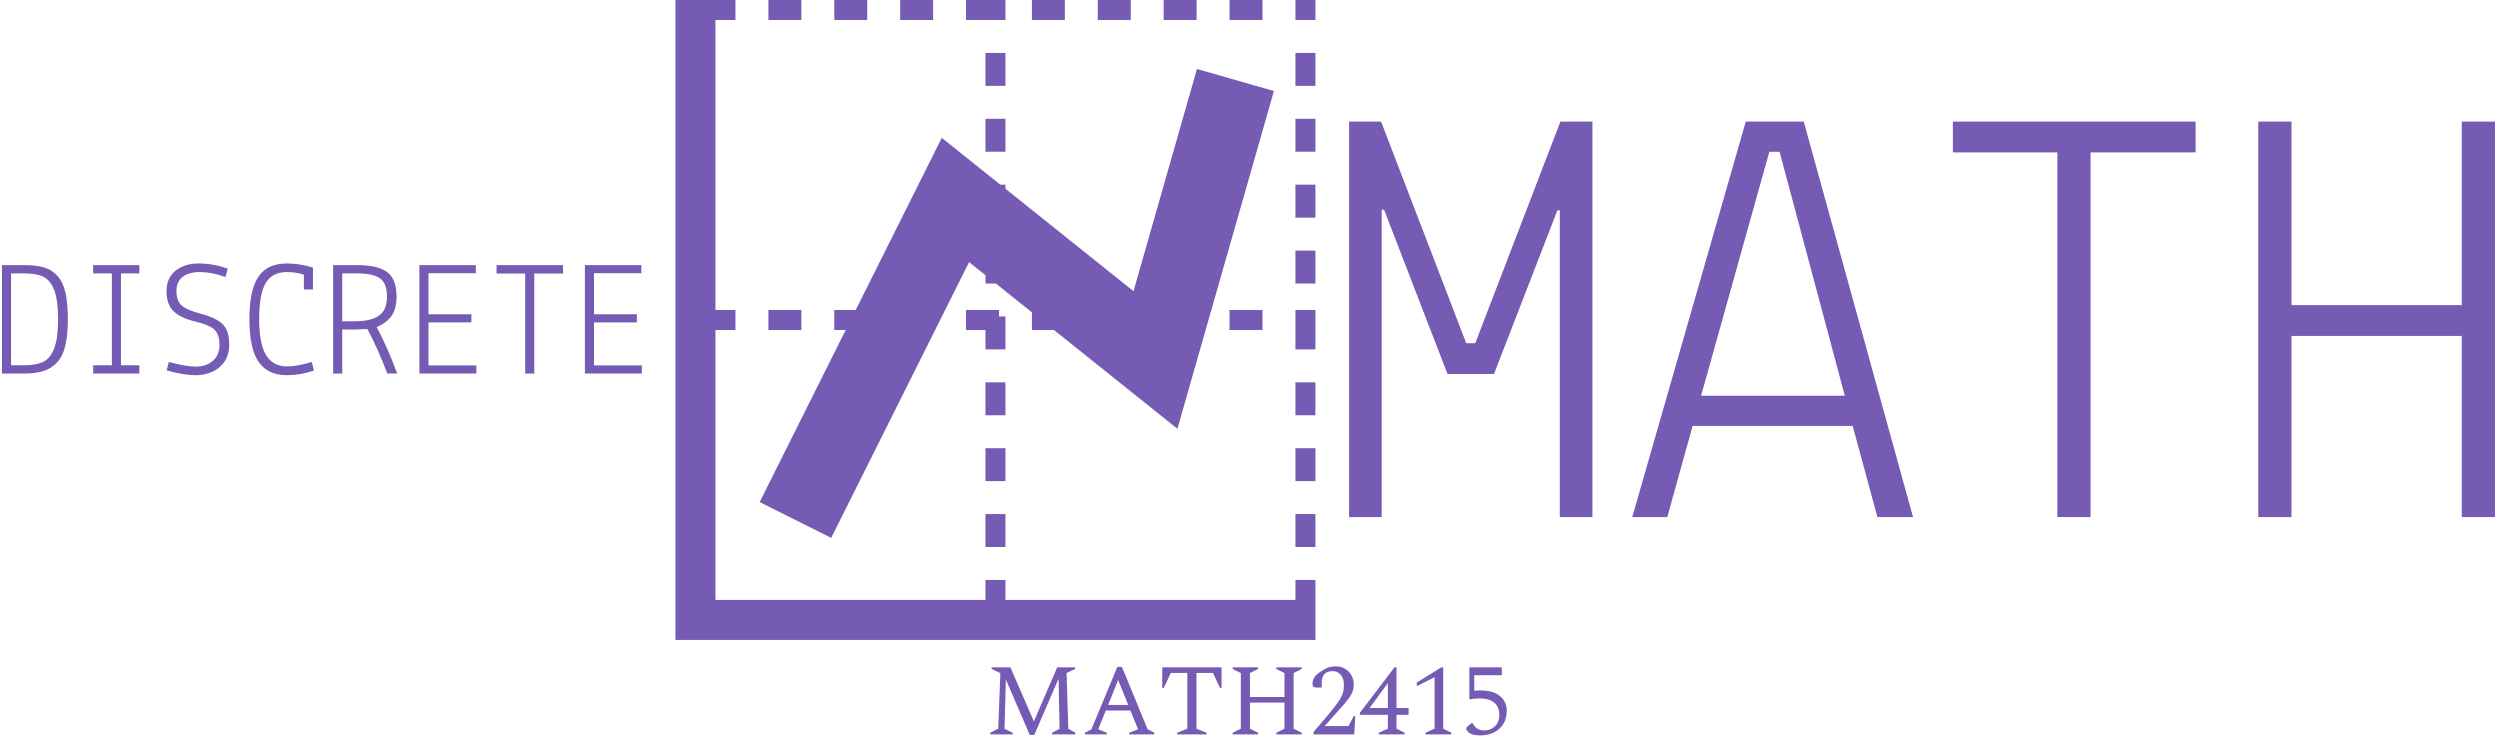 <svg xmlns="http://www.w3.org/2000/svg" version="1.1" xmlns:xlink="http://www.w3.org/1999/xlink" xmlns:svgjs="http://svgjs.dev/svgjs" width="1000" height="295" viewBox="0 0 1000 295"><g transform="matrix(1,0,0,1,-0.606,-0.421)"><svg viewBox="0 0 396 117" data-background-color="#ffffff" preserveAspectRatio="xMidYMid meet" height="295" width="1000" xmlns="http://www.w3.org/2000/svg" xmlns:xlink="http://www.w3.org/1999/xlink"><g id="tight-bounds" transform="matrix(1,0,0,1,0.24,0.167)"><svg viewBox="0 0 395.52 116.666" height="116.666" width="395.52"><g><svg viewBox="0 0 957.076 282.307" height="116.666" width="395.52"><g><svg viewBox="0 0 957.076 282.307" height="282.307" width="957.076"><g><svg viewBox="0 0 957.076 282.307" height="282.307" width="957.076"><g><svg viewBox="0 0 957.076 245.672" height="245.672" width="957.076"><g><svg><g></g><g></g></svg></g><g><svg><g><svg></svg></g><g></g></svg></g><g id="text-0"><svg viewBox="0 0 957.076 245.672" height="245.672" width="957.076"><g transform="matrix(1,0,0,1,0,101.139)"><svg width="245.672" viewBox="3 -33.25 193.28 33.75" height="42.894" data-palette-color="#755bb4"><path d="M9.6 0L3 0 3-32.75 9.7-32.75Q13.4-32.75 15.78-32.02 18.15-31.3 19.8-29.45 21.45-27.6 22.18-24.43 22.9-21.25 22.9-16.38 22.9-11.5 22.1-8.28 21.3-5.05 19.55-3.25 17.8-1.45 15.45-0.73 13.1 0 9.6 0L9.6 0ZM15.58-3.6Q17.7-4.7 18.82-7.73 19.95-10.75 19.95-16.38 19.95-22 18.85-25.03 17.75-28.05 15.65-29.15 13.55-30.25 9.7-30.25L9.7-30.25 5.75-30.25 5.75-2.5 9.6-2.5Q13.45-2.5 15.58-3.6ZM44.5 0L30.55 0 30.55-2.5 36.2-2.5 36.2-30.25 30.55-30.25 30.55-32.75 44.5-32.75 44.5-30.25 38.95-30.25 38.95-2.5 44.5-2.5 44.5 0ZM61.32-15.73Q56.85-16.8 54.77-18.88 52.7-20.95 52.7-24.9 52.7-28.85 55.42-31.05 58.15-33.25 62.45-33.25 66.75-33.25 71.2-31.7L71.2-31.7 70.5-29.15Q66.34-30.65 62.87-30.65 59.4-30.65 57.55-29.18 55.7-27.7 55.7-24.9 55.7-22.1 57.2-20.65 58.7-19.2 63.17-18.03 67.65-16.85 69.65-14.93 71.65-13 71.65-8.72 71.65-4.45 68.77-1.98 65.9 0.5 61.35 0.5L61.35 0.5Q57.95 0.5 52.75-0.95L52.75-0.95 53.4-3.5Q58.5-2.1 61.6-2.1 64.7-2.1 66.7-3.83 68.7-5.55 68.7-8.65 68.7-11.75 67.25-13.2 65.8-14.65 61.32-15.73ZM89.04 0.5Q83.34 0.5 80.54-3.5 77.74-7.5 77.74-16.35 77.74-25.2 80.44-29.23 83.14-33.25 89.09-33.25L89.09-33.25Q92.99-33.25 96.94-32L96.94-32 96.94-25.4 94.19-25.4 94.19-29.85Q91.99-30.65 89.09-30.65L89.09-30.65Q84.59-30.65 82.64-27.3 80.69-23.95 80.69-16.45 80.69-8.95 82.79-5.55 84.89-2.15 89.09-2.15L89.09-2.15Q92.24-2.15 96.59-3.5L96.59-3.5 97.24-0.9Q93.14 0.5 89.04 0.5L89.04 0.5ZM113.39-13.45L113.39-13.45Q110.69-13.3 109.89-13.3L109.89-13.3 105.79-13.3 105.79 0 103.04 0 103.04-32.75 110.39-32.75Q116.49-32.75 119.34-30.65 122.19-28.55 122.19-23.25L122.19-23.25Q122.19-19.7 120.77-17.55 119.34-15.4 116.19-14.05L116.19-14.05Q119.59-7.6 122.39 0L122.39 0 119.39 0Q116.64-7.3 113.39-13.45ZM110.29-30.25L110.29-30.25 105.79-30.25 105.79-15.8 109.79-15.8Q114.39-15.8 116.84-17.48 119.29-19.15 119.29-23.25 119.29-27.35 117.12-28.8 114.94-30.25 110.29-30.25ZM146.29 0L129.09 0 129.09-32.75 146.14-32.75 146.14-30.3 131.84-30.3 131.84-17.9 144.79-17.9 144.79-15.45 131.84-15.45 131.84-2.45 146.29-2.45 146.29 0ZM161.04-30.2L152.39-30.2 152.39-32.75 172.49-32.75 172.49-30.2 163.79-30.2 163.79 0 161.04 0 161.04-30.2ZM196.28 0L179.08 0 179.08-32.75 196.13-32.75 196.13-30.3 181.83-30.3 181.83-17.9 194.78-17.9 194.78-15.45 181.83-15.45 181.83-2.45 196.28-2.45 196.28 0Z" opacity="1" transform="matrix(1,0,0,1,0,0)" fill="#755bb4" class="undefined-k-0"></path></svg></g><g><svg xmlns="http://www.w3.org/2000/svg" xmlns:xlink="http://www.w3.org/1999/xlink" version="1.1" x="258.565" y="0" viewBox="0 0 512 512" enable-background="new 0 0 512 512" xml:space="preserve" height="245.672" width="245.672" class="icon-s-0" data-fill-palette-color="accent" id="s-0"><path d="M153.422 16h-26.359V0h26.359V16zM100.719 0H74.359v16h26.359V0zM416.938 0h-26.344v16h26.344V0zM364.25 0h-26.375v16h26.375V0zM469.656 0h-26.375v16h26.375V0zM311.531 0h-26.359v16h26.359V0zM206.125 0h-26.359v16h26.359V0zM496 480H264v-16h-16v16H32V264h16v-16H32V16h16V0H32 0v512h512v-32-16h-16V480zM496 437.625h16v-26.344h-16V437.625zM496 384.938h16v-26.375h-16V384.938zM496 68.719h16V42.344h-16V68.719zM496 121.406h16V95.063h-16V121.406zM496 226.813h16v-26.344h-16V226.813zM496 332.25h16v-26.375h-16V332.25zM496 174.125h16V147.75h-16V174.125zM496 0v16h16V0H496zM248 437.625h16v-26.344h-16V437.625zM264 358.563h-16v26.375h16V358.563zM248 121.406h16V95.063h-16V121.406zM264 253.188h-5.188V248h-26.344v16H248v15.531h16V253.188zM264 42.344h-16v26.375h16V42.344zM264 305.875h-16v26.375h16V305.875zM258.828 16H264V0h-5.172H248h-15.531v16H248 258.828zM100.719 248H74.359v16h26.359V248zM469.656 264v-16h-26.375v16H469.656zM496 253.188V264v15.531h16V264v-10.813V248h-16V253.188zM234.922 209.719L248 220.188v6.625h8.313l28.875 23.125V264h17.594l98.781 79.031 77.219-270.219-61.563-17.625-50.781 177.781L264 151v-3.25h-4.094l-46.828-37.469L144.219 248h-17.156v16h9.156L67.375 401.688l57.25 28.625L234.922 209.719z" fill="#755bb4" data-fill-palette-color="accent"></path></svg></g><g transform="matrix(1,0,0,1,517.13,46.673)"><svg width="439.946" viewBox="2.4 -32.75 94.89 32.75" height="151.825" data-palette-color="#755bb4"><path d="M5.1 0L2.4 0 2.4-32.75 5.05-32.75 12.1-14.4 12.85-14.4 19.9-32.75 22.55-32.75 22.55 0 19.85 0 19.85-25.4 19.65-25.4 14.4-11.85 10.55-11.85 5.3-25.45 5.1-25.45 5.1 0ZM28.75 0L25.85 0 35.25-32.75 40.05-32.75 49.1 0 46.15 0 44.1-7.55 30.85-7.55 28.75 0ZM31.55-10.05L43.45-10.05 38.05-30.25 37.2-30.25 31.55-10.05ZM61.05-30.2L52.4-30.2 52.4-32.75 72.5-32.75 72.5-30.2 63.8-30.2 63.8 0 61.05 0 61.05-30.2ZM80.44 0L77.69 0 77.69-32.75 80.44-32.75 80.44-17.55 94.54-17.55 94.54-32.75 97.29-32.75 97.29 0 94.54 0 94.54-15 80.44-15 80.44 0Z" opacity="1" transform="matrix(1,0,0,1,0,0)" fill="#755bb4" class="undefined-k-1"></path></svg></g></svg></g></svg></g><g transform="matrix(1,0,0,1,379.384,255.799)"><svg viewBox="0 0 198.308 26.509" height="26.509" width="198.308"><g transform="matrix(1,0,0,1,0,0)"><svg width="198.308" viewBox="3 -33.5 254.33 34" height="26.509" data-palette-color="#755bb4"><path d="M14.1 0L3 0 3-0.8 6.95-2.8 8-30.15 3.7-32.2 3.7-33 12.95-33 24.5-6.4 36-33 44.8-33 44.8-32.2 40.6-30.2 41.45-2.8 44.95-0.8 44.95 0 33.45 0 33.45-0.8 37.15-2.75 36.65-27.4 24.7 0.25 22.45 0.25 10.7-27.05 10.05-2.75 14.1-0.8 14.1 0ZM60.4 0L49.6 0 49.6-0.8 52.8-2.45 65.6-33.25 67.85-33.25 80.45-2.6 83.8-0.8 83.8 0 71.4 0 71.4-0.8 75.8-2.5 72.05-11.75 59.9-11.75 56.2-2.5 60.4-0.8 60.4 0ZM66-26.8L61.05-14.5 70.95-14.5 66-26.8ZM109.55 0L95.05 0 95.05-0.8 100.05-2.8 100.05-30.25 91.9-30.25 88.5-22.9 87.7-22.9 87.7-33 116.9-33 116.9-22.9 116.1-22.9 112.7-30.25 104.55-30.25 104.55-2.8 109.55-0.8 109.55 0ZM134.89 0L122.39 0 122.39-0.8 126.39-2.8 126.39-30.2 122.39-32.2 122.39-33 134.89-33 134.89-32.2 130.89-30.2 130.89-18.4 147.89-18.4 147.89-30.2 143.89-32.2 143.89-33 156.39-33 156.39-32.2 152.39-30.2 152.39-2.8 156.39-0.8 156.39 0 143.89 0 143.89-0.8 147.89-2.8 147.89-15.65 130.89-15.65 130.89-2.8 134.89-0.8 134.89 0ZM182.24 0L162.24 0 162.24-1.25Q166.59-6.25 169.39-9.6 172.19-12.95 173.77-15.18 175.34-17.4 176.07-18.95 176.79-20.5 176.97-21.78 177.14-23.05 177.14-24.55L177.14-24.55Q177.14-27.6 175.54-29.38 173.94-31.15 171.64-31.15L171.64-31.15Q169.04-31.15 167.64-29.78 166.24-28.4 166.24-25.65L166.24-25.65 166.24-23.4 165.99-23.05 163.69-23.05Q162.69-23.05 162.19-23.4 161.69-23.75 161.69-25.15L161.69-25.15Q161.69-26.45 162.47-27.83 163.24-29.2 164.84-30.3L164.84-30.3Q166.14-31.2 167.32-31.93 168.49-32.65 169.87-33.08 171.24-33.5 173.19-33.5L173.19-33.5Q175.74-33.5 177.72-32.3 179.69-31.1 180.84-29.1 181.99-27.1 181.99-24.65L181.99-24.65Q181.99-23 181.59-21.63 181.19-20.25 180.27-18.8 179.34-17.35 177.72-15.43 176.09-13.5 173.62-10.78 171.14-8.05 167.69-4.1L167.69-4.1 179.44-4.1 181.94-8.95 182.74-8.95 182.24 0ZM207.04 0L194.29 0 194.29-0.8 198.79-2.8 198.79-9.65 185.04-9.65 185.04-10.65 202.04-33 203.04-33 203.04-13 208.99-13 208.99-9.65 203.04-9.65 203.04-2.8 207.04-0.8 207.04 0ZM198.79-25.25L189.79-13 198.79-13 198.79-25.25ZM230.04 0L217.29 0 217.29-0.8 221.79-2.8 221.79-28.15 213.04-23.75 213.04-25.5 225.04-33 226.04-33 226.04-2.8 230.04-0.8 230.04 0ZM244.33 0.5L244.33 0.5Q239.38 0.5 237.78-1.8L237.78-1.8Q237.38-2.35 237.38-2.8L237.38-2.8Q237.38-3.5 238.28-4.15L238.28-4.15 240.03-5.5 240.53-5.5 241.03-4.65Q241.73-3.5 243.06-2.73 244.38-1.95 246.38-1.95L246.38-1.95Q249.43-1.95 251.56-4.05 253.68-6.15 253.68-9.75L253.68-9.75Q253.68-11.75 252.81-13.58 251.93-15.4 249.78-16.55 247.63-17.7 243.78-17.7L243.78-17.7Q241.73-17.7 238.93-17.25L238.93-17.25 238.93-33 254.88-33 254.88-29.15 241.33-29.15 241.33-21.5Q242.93-21.65 244.28-21.65L244.28-21.65Q249.18-21.65 252.03-20.15 254.88-18.65 256.11-16.38 257.33-14.1 257.33-11.65L257.33-11.65Q257.33-7.9 255.66-5.18 253.98-2.45 251.06-0.98 248.13 0.5 244.33 0.5Z" opacity="1" transform="matrix(1,0,0,1,0,0)" fill="#755bb4" class="undefined-text-1" data-fill-palette-color="secondary" id="text-1"></path></svg></g></svg></g></svg></g></svg></g><g></g></svg></g><defs></defs></svg><rect width="395.52" height="116.666" fill="none" stroke="none" visibility="hidden"></rect></g></svg></g></svg>
